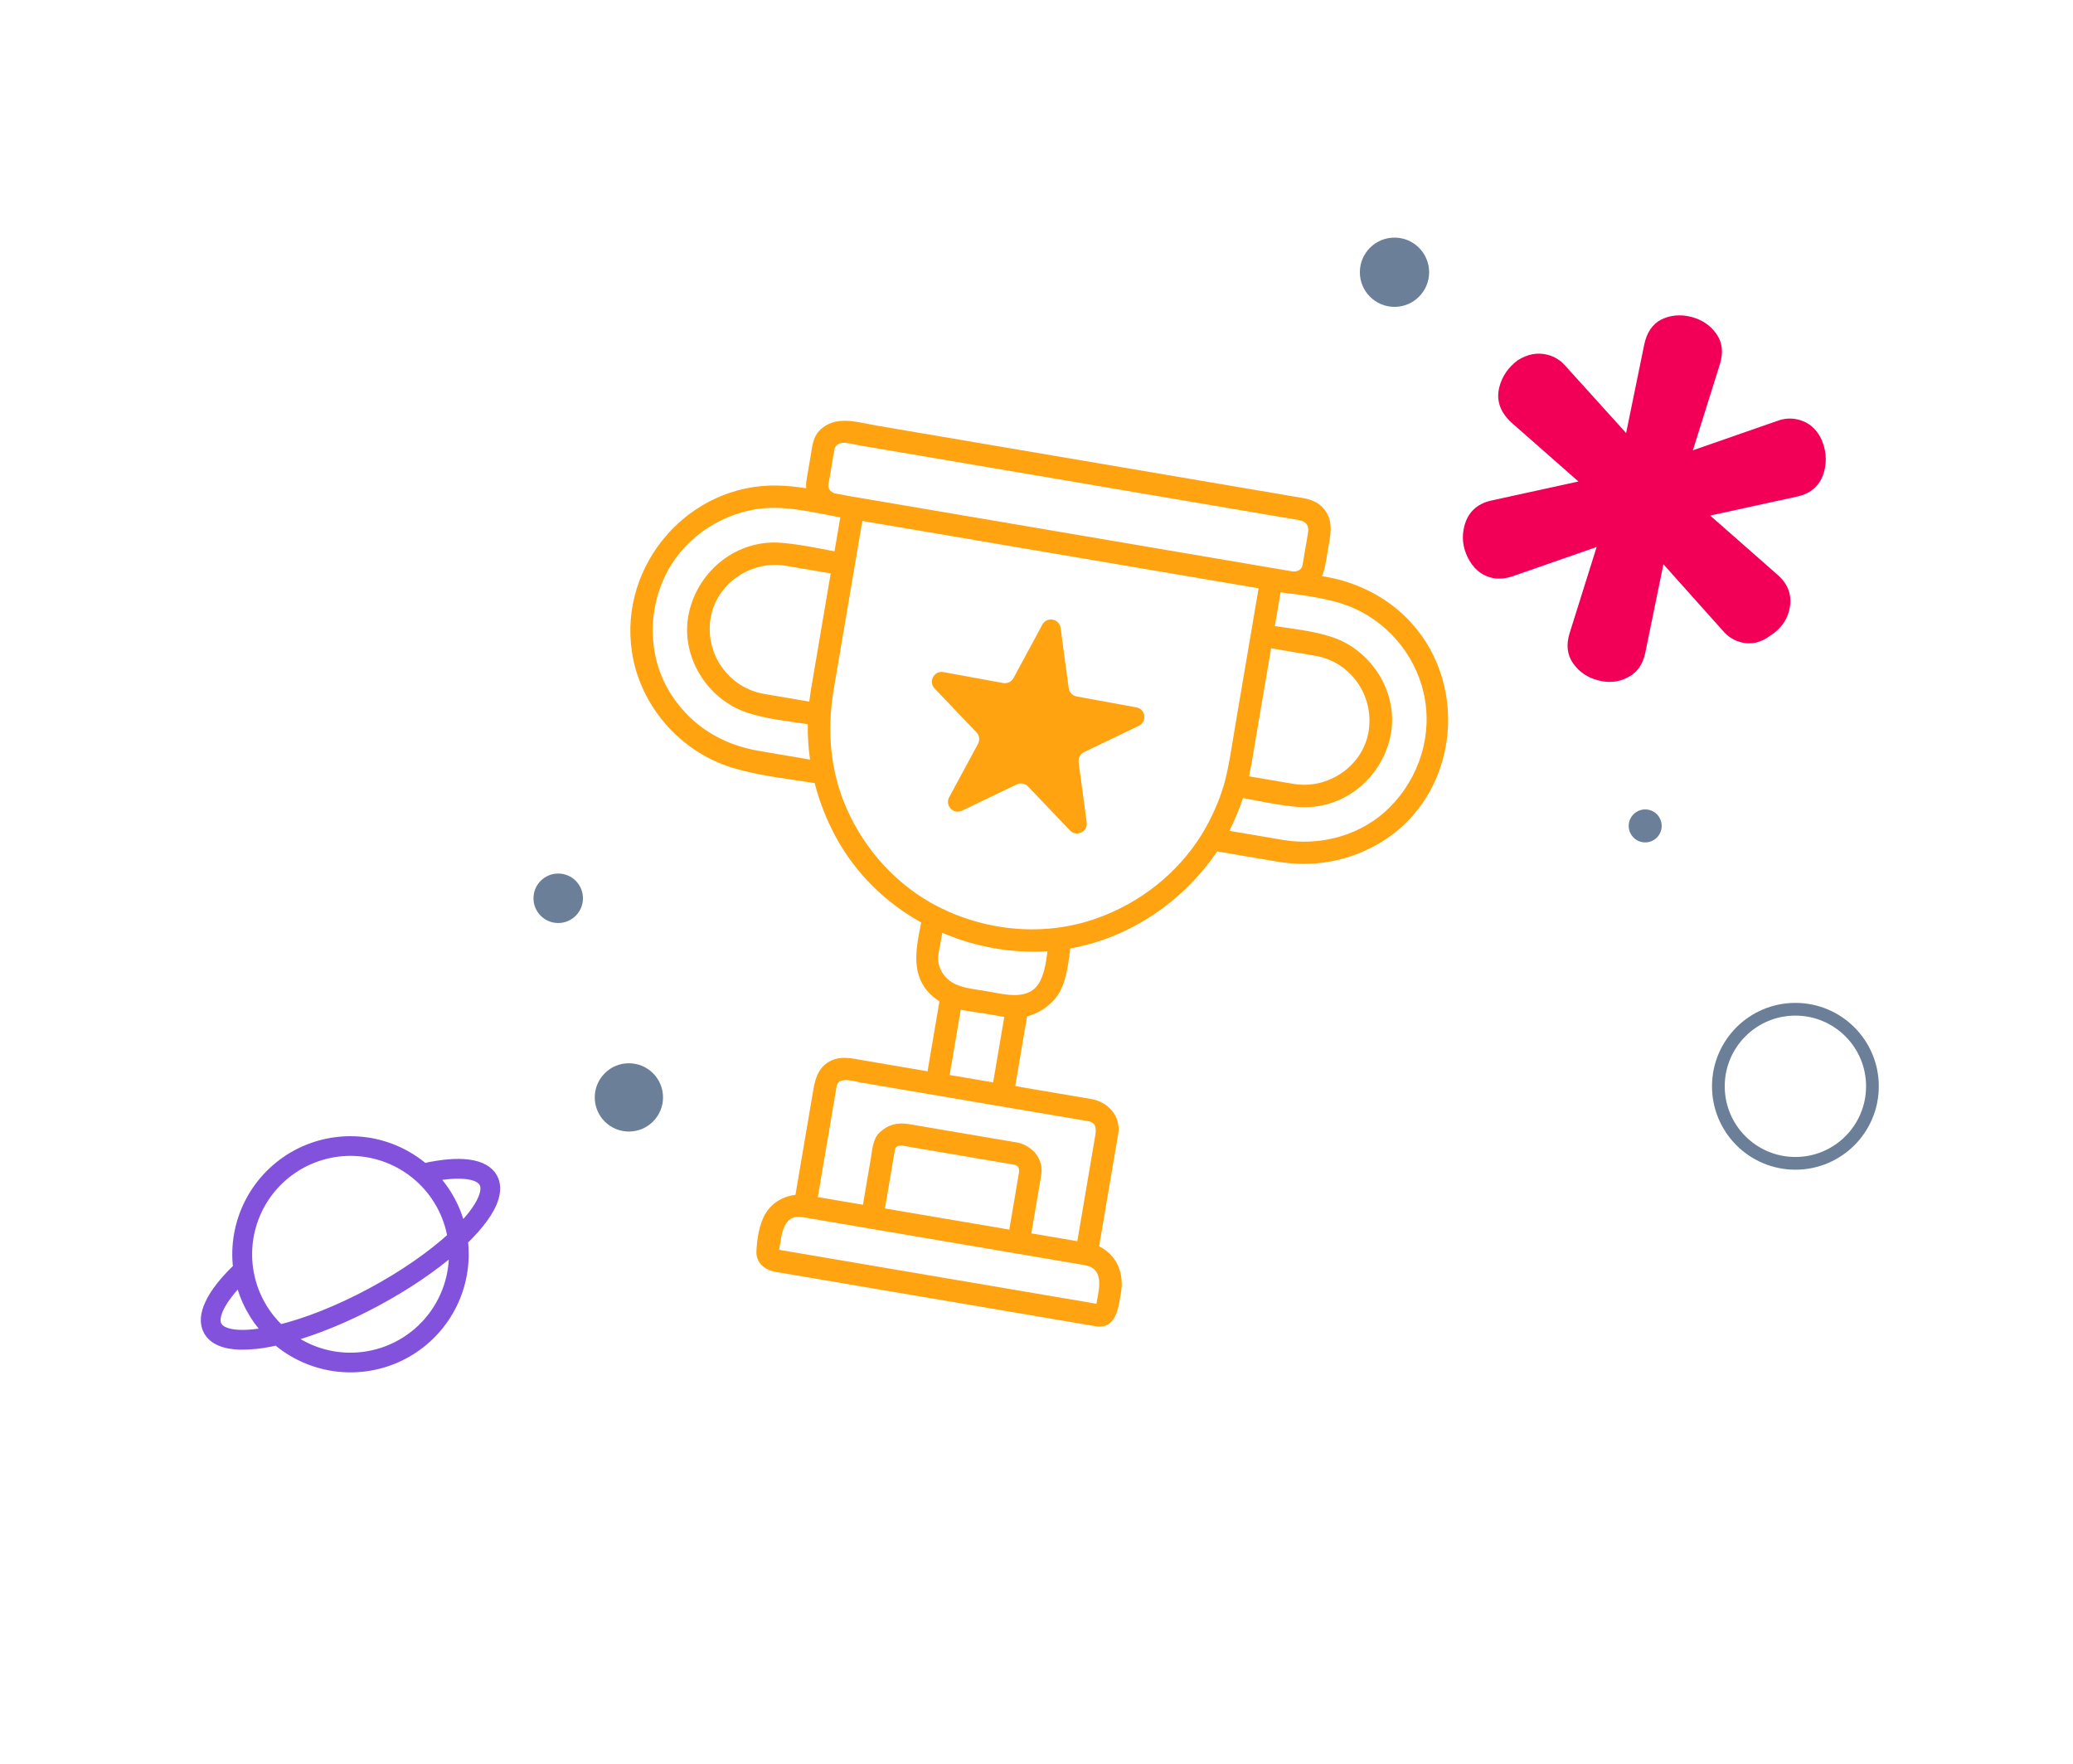 <svg
    xmlns="http://www.w3.org/2000/svg"
    viewBox="0 0 308 262"
    width="308"
    height="262"
    preserveAspectRatio="xMidYMid meet"
    style="width: 100%; height: 100%; transform: translate3d(0px, 0px, 0px); content-visibility: visible;">
    <defs>
        <clipPath id="__lottie_element_2">
            <rect
                width="308"
                height="262"
                x="0" y="0"></rect>
        </clipPath>
    </defs>
    <g clip-path="url(#__lottie_element_2)">
        <g
            transform="matrix(0.21,0,0,0.21,207.189,40.442)"
            opacity="1" style="display: block;">
            <g opacity="1" transform="matrix(1,0,0,1,0,0)">
                <path fill="rgb(107,127,153)" fill-opacity="1"
                    d=" M0,-24.5 C13.531,-24.5 24.5,-13.531 24.5,0 C24.5,13.531 13.531,24.5 0,24.5 C-13.531,24.5 -24.5,13.531 -24.5,0 C-24.5,-13.531 -13.531,-24.5 0,-24.5z"></path>
            </g>
        </g>
        <g
            transform="matrix(0.1,0,0,0.1,244.439,122.692)"
            opacity="1" style="display: block;">
            <g opacity="1" transform="matrix(1,0,0,1,0,0)">
                <path fill="rgb(107,127,153)" fill-opacity="1"
                    d=" M0,-24.5 C13.531,-24.5 24.5,-13.531 24.5,0 C24.5,13.531 13.531,24.5 0,24.5 C-13.531,24.5 -24.5,13.531 -24.5,0 C-24.5,-13.531 -13.531,-24.5 0,-24.5z"></path>
            </g>
        </g>
        <g
            transform="matrix(0.15,0,0,0.15,82.939,133.442)"
            opacity="1" style="display: block;">
            <g opacity="1" transform="matrix(1,0,0,1,0,0)">
                <path fill="rgb(107,127,153)" fill-opacity="1"
                    d=" M0,-24.5 C13.531,-24.5 24.5,-13.531 24.5,0 C24.5,13.531 13.531,24.5 0,24.5 C-13.531,24.5 -24.5,13.531 -24.5,0 C-24.5,-13.531 -13.531,-24.5 0,-24.5z"></path>
            </g>
        </g>
        <g
            transform="matrix(0.207,0,0,0.207,93.439,163.022)"
            opacity="1" style="display: block;">
            <g opacity="1" transform="matrix(1,0,0,1,0,0)">
                <path fill="rgb(107,127,153)" fill-opacity="1"
                    d=" M0,-24.5 C13.531,-24.5 24.5,-13.531 24.5,0 C24.5,13.531 13.531,24.5 0,24.5 C-13.531,24.5 -24.5,13.531 -24.5,0 C-24.5,-13.531 -13.531,-24.5 0,-24.5z"></path>
            </g>
        </g>
        <g
            transform="matrix(0.21,0,0,0.21,266.756,161.372)"
            opacity="1" style="display: block;">
            <g opacity="1" transform="matrix(1,0,0,1,0,0)">
                <path stroke-linecap="butt" stroke-linejoin="miter" fill-opacity="0"
                    stroke-miterlimit="4" stroke="rgb(107,127,153)" stroke-opacity="1"
                    stroke-width="9"
                    d=" M0,-54.5 C30.099,-54.5 54.5,-30.1 54.5,0 C54.5,30.1 30.099,54.5 0,54.5 C-30.099,54.5 -54.5,30.1 -54.5,0 C-54.5,-30.1 -30.099,-54.5 0,-54.5z"></path>
            </g>
        </g>
        <g
            transform="matrix(0.21,0.006,-0.006,0.21,141.173,170.835)"
            opacity="1" style="display: block;">
            <g opacity="1" transform="matrix(1,0,0,1,0,0)">
                <path fill="rgb(130,82,221)" fill-opacity="1"
                    d=" M-322.859,28.989 C-328.719,18.913 -346.001,16.982 -371.616,23.507 C-384.177,13.406 -399.495,7.328 -415.568,6.068 C-431.642,4.808 -447.721,8.425 -461.705,16.445 C-475.688,24.465 -486.924,36.515 -493.943,51.02 C-500.963,65.524 -503.438,81.808 -501.047,97.742 C-519.662,116.614 -526.679,132.545 -520.793,142.655 C-517.197,148.842 -509.475,151.974 -498.157,151.974 C-490.917,151.844 -483.712,150.931 -476.669,149.251 C-475.154,148.911 -473.604,148.537 -472.037,148.137 C-460.27,157.6 -446.066,163.546 -431.063,165.288 C-416.06,167.03 -400.869,164.498 -387.245,157.983 C-373.62,151.468 -362.116,141.236 -354.061,128.468 C-346.005,115.7 -341.726,100.916 -341.718,85.822 C-341.712,81.824 -342.003,77.831 -342.588,73.876 C-331.47,62.565 -324.035,51.88 -321.693,43.014 C-320.221,37.568 -320.622,32.852 -322.859,28.989z M-421.818,12.736 C-404.911,12.756 -388.531,18.621 -375.458,29.335 C-362.385,40.049 -353.423,54.953 -350.093,71.518 C-364.172,85.17 -383.875,99.778 -406.242,112.62 C-430.019,126.272 -452.221,135.46 -470.331,140.463 C-481.416,130.622 -489.247,117.646 -492.784,103.255 C-496.321,88.865 -495.397,73.74 -490.135,59.887 C-484.873,46.033 -475.522,34.105 -463.321,25.684 C-451.12,17.263 -436.646,12.748 -421.818,12.736z M-514.76,139.158 C-518.46,132.806 -512.584,120.364 -499.306,106.043 C-495.706,119.822 -488.493,132.391 -478.41,142.455 C-497.687,146.727 -511.086,145.492 -514.76,139.158z M-421.818,158.908 C-436.768,158.923 -451.36,154.336 -463.609,145.77 C-444.82,140.045 -423.707,130.657 -402.794,118.659 C-381.681,106.53 -363.083,93.026 -348.961,79.993 C-348.805,81.915 -348.7,83.856 -348.7,85.822 C-348.723,105.196 -356.434,123.77 -370.14,137.47 C-383.847,151.171 -402.431,158.881 -421.818,158.908z M-328.414,41.213 C-330.269,48.174 -335.884,56.57 -344.303,65.628 C-347.926,51.817 -355.176,39.225 -365.304,29.154 C-346.28,24.96 -332.576,26.144 -328.884,32.487 C-327.613,34.688 -327.448,37.62 -328.414,41.213z"></path>
                <path stroke-linecap="butt" stroke-linejoin="miter" fill-opacity="0"
                    stroke-miterlimit="4" stroke="rgb(130,82,221)" stroke-opacity="1"
                    stroke-width="7"
                    d=" M-322.859,28.989 C-328.719,18.913 -346.001,16.982 -371.616,23.507 C-384.177,13.406 -399.495,7.328 -415.568,6.068 C-431.642,4.808 -447.721,8.425 -461.705,16.445 C-475.688,24.465 -486.924,36.515 -493.943,51.02 C-500.963,65.524 -503.438,81.808 -501.047,97.742 C-519.662,116.614 -526.679,132.545 -520.793,142.655 C-517.197,148.842 -509.475,151.974 -498.157,151.974 C-490.917,151.844 -483.712,150.931 -476.669,149.251 C-475.154,148.911 -473.604,148.537 -472.037,148.137 C-460.27,157.6 -446.066,163.546 -431.063,165.288 C-416.06,167.03 -400.869,164.498 -387.245,157.983 C-373.62,151.468 -362.116,141.236 -354.061,128.468 C-346.005,115.7 -341.726,100.916 -341.718,85.822 C-341.712,81.824 -342.003,77.831 -342.588,73.876 C-331.47,62.565 -324.035,51.88 -321.693,43.014 C-320.221,37.568 -320.622,32.852 -322.859,28.989z M-421.818,12.736 C-404.911,12.756 -388.531,18.621 -375.458,29.335 C-362.385,40.049 -353.423,54.953 -350.093,71.518 C-364.172,85.17 -383.875,99.778 -406.242,112.62 C-430.019,126.272 -452.221,135.46 -470.331,140.463 C-481.416,130.622 -489.247,117.646 -492.784,103.255 C-496.321,88.865 -495.397,73.74 -490.135,59.887 C-484.873,46.033 -475.522,34.105 -463.321,25.684 C-451.12,17.263 -436.646,12.748 -421.818,12.736z M-514.76,139.158 C-518.46,132.806 -512.584,120.364 -499.306,106.043 C-495.706,119.822 -488.493,132.391 -478.41,142.455 C-497.687,146.727 -511.086,145.492 -514.76,139.158z M-421.818,158.908 C-436.768,158.923 -451.36,154.336 -463.609,145.77 C-444.82,140.045 -423.707,130.657 -402.794,118.659 C-381.681,106.53 -363.083,93.026 -348.961,79.993 C-348.805,81.915 -348.7,83.856 -348.7,85.822 C-348.723,105.196 -356.434,123.77 -370.14,137.47 C-383.847,151.171 -402.431,158.881 -421.818,158.908z M-328.414,41.213 C-330.269,48.174 -335.884,56.57 -344.303,65.628 C-347.926,51.817 -355.176,39.225 -365.304,29.154 C-346.28,24.96 -332.576,26.144 -328.884,32.487 C-327.613,34.688 -327.448,37.62 -328.414,41.213z"></path>
            </g>
        </g>
        <g
            transform="matrix(0.29,-0.006,0.006,0.29,-42.707,129.944)"
            opacity="1" style="display: block;">
            <g opacity="1" transform="matrix(1,0,0,1,681.522,12.808)">
                <path fill="rgb(255,163,16)" fill-opacity="1"
                    d=" M191.236,-123.632 C182.046,-134.217 170.326,-141.566 157.066,-145.895 C153.416,-147.075 149.646,-147.93 145.846,-148.678 C147.616,-152.521 148.186,-156.999 149.026,-161.386 C150.456,-168.86 152.786,-176.334 147.596,-183.014 C144.966,-186.389 141.136,-188.027 137.076,-188.803 C137.076,-188.803 84.336,-198.893 84.336,-198.893 C84.336,-198.893 -80.541,-230.434 -80.541,-230.434 C-90.563,-232.351 -101.865,-236.633 -110.145,-228.311 C-113.436,-225.009 -113.917,-219.878 -114.749,-215.528 C-114.749,-215.528 -117.15,-202.978 -117.15,-202.978 C-117.395,-201.696 -117.451,-200.396 -117.37,-199.108 C-122.199,-199.955 -127.049,-200.594 -131.903,-200.809 C-177.237,-202.794 -214.098,-162.129 -208.36,-117.28 C-204.777,-89.363 -184.578,-65.397 -157.929,-56.716 C-144.539,-52.363 -130.046,-50.554 -116.144,-48.068 C-113.941,-38.627 -110.56,-29.404 -106.072,-20.624 C-96.289,-1.446 -81.11,13.907 -63.064,24.452 C-64.983,33.374 -67.4,42.683 -64.872,51.531 C-63.223,57.32 -59.366,61.835 -54.557,65.009 C-54.557,65.009 -61.386,100.706 -61.386,100.706 C-61.386,100.706 -94.368,94.396 -94.368,94.396 C-99.834,93.351 -105.096,91.843 -110.511,94.16 C-116.726,96.826 -118.868,102.583 -120.027,108.644 C-120.027,108.644 -127.763,149.081 -127.763,149.081 C-127.763,149.081 -130.345,162.579 -130.345,162.579 C-136.433,163.072 -142.117,166.186 -145.626,171.431 C-149.157,176.691 -150.587,184.975 -150.946,191.285 C-151.221,197.053 -146.727,200.765 -141.485,201.768 C-141.485,201.768 -77.231,214.059 -77.231,214.059 C-77.231,214.059 6.355,230.05 6.355,230.05 C6.355,230.05 21.846,233.012 21.846,233.012 C32.496,235.05 33.886,223.675 35.296,216.257 C37.206,206.291 33.876,197.194 24.726,192.166 C24.686,192.141 24.656,192.133 24.616,192.108 C24.616,192.108 35.556,134.936 35.556,134.936 C37.306,125.789 30.756,118.293 22.096,116.636 C22.096,116.636 4.695,113.307 4.695,113.307 C4.695,113.307 -16.649,109.224 -16.649,109.224 C-16.649,109.224 -9.841,73.639 -9.841,73.639 C-4.676,72.43 0.071,69.676 3.925,65.75 C10.356,59.214 11.586,48.482 13.026,39.315 C43.636,34.492 71.306,16.545 89.246,-8.816 C89.246,-8.816 119.696,-2.991 119.696,-2.991 C138.556,0.616 157.226,-2.306 173.806,-12.087 C212.726,-35.051 220.486,-89.881 191.226,-123.634 C191.226,-123.634 191.236,-123.632 191.236,-123.632z M110.496,-67.653 C110.496,-67.653 117.166,-102.513 117.166,-102.513 C117.166,-102.513 119.026,-112.255 119.026,-112.255 C119.026,-112.255 141.556,-107.944 141.556,-107.944 C159.646,-104.484 171.276,-86.977 168.136,-68.979 C165.006,-50.981 146.696,-39.2 129.056,-42.575 C129.056,-42.575 106.356,-46.918 106.356,-46.918 C107.986,-53.755 109.166,-60.737 110.496,-67.653z M-102.562,-218.358 C-101.434,-224.252 -93.903,-221.308 -89.999,-220.561 C-89.999,-220.561 -23.385,-207.818 -23.385,-207.818 C-23.385,-207.818 130.876,-178.308 130.876,-178.308 C135.626,-177.398 140.346,-177.17 139.106,-170.7 C139.106,-170.7 136.016,-154.525 136.016,-154.525 C135.556,-152.108 133.596,-151.327 131.156,-151.31 C131.156,-151.31 121.006,-153.252 121.006,-153.252 C121.006,-153.252 92.916,-158.626 92.916,-158.626 C92.916,-158.626 -12.126,-178.721 -12.126,-178.721 C-12.126,-178.721 -64.775,-188.793 -64.775,-188.793 C-64.775,-188.793 -92.44,-194.085 -92.44,-194.085 C-92.44,-194.085 -94.597,-194.498 -94.597,-194.498 C-97.385,-195.032 -100.182,-195.624 -102.997,-196.221 C-105.014,-197.165 -106.355,-198.617 -105.9,-200.997 C-104.775,-206.775 -103.668,-212.577 -102.562,-218.358z M-118.049,-89.848 C-118.049,-89.848 -140.973,-94.233 -140.973,-94.233 C-159.137,-97.708 -170.899,-115.106 -167.758,-133.238 C-164.623,-151.236 -146.297,-163.013 -128.672,-159.642 C-128.672,-159.642 -105.712,-155.249 -105.712,-155.249 C-105.712,-155.249 -111.178,-126.673 -111.178,-126.673 C-111.178,-126.673 -117.178,-95.309 -117.178,-95.309 C-117.508,-93.484 -117.797,-91.669 -118.049,-89.848z M-144.528,-65.176 C-162.729,-68.658 -178.045,-78.257 -188.1,-93.998 C-199.69,-112.096 -200.356,-135.408 -191.117,-154.589 C-182.035,-173.454 -163.203,-186.367 -142.576,-189.013 C-130.19,-190.594 -117.594,-187.529 -105.366,-184.958 C-103.674,-184.538 -101.93,-184.185 -100.201,-183.855 C-100.201,-183.855 -103.516,-166.527 -103.516,-166.527 C-112.485,-168.397 -121.528,-170.493 -130.598,-171.438 C-153.138,-173.804 -173.422,-158.335 -178.702,-136.68 C-183.993,-115.067 -170.677,-92.188 -150.031,-84.865 C-140.231,-81.391 -129.402,-80.071 -119.044,-78.301 C-119.264,-72.215 -118.998,-66.151 -118.261,-60.132 C-127.014,-61.826 -135.771,-63.501 -144.528,-65.176z M-43.744,69.562 C-40.24,70.386 -36.561,70.801 -33.085,71.466 C-33.085,71.466 -21.52,73.679 -21.52,73.679 C-21.52,73.679 -27.912,107.088 -27.912,107.088 C-27.912,107.088 -50.111,102.841 -50.111,102.841 C-50.111,102.841 -43.744,69.562 -43.744,69.562z M22.776,220.835 C22.776,220.835 22.646,221.523 22.646,221.523 C22.646,221.523 21.306,221.267 21.306,221.267 C21.306,221.267 -4.594,216.313 -4.594,216.313 C-4.594,216.313 -92.907,199.418 -92.907,199.418 C-92.907,199.418 -128.474,192.614 -128.474,192.614 C-128.474,192.614 -138.235,190.747 -138.235,190.747 C-138.235,190.747 -139.313,190.541 -139.313,190.541 C-139.313,190.541 -139.035,189.09 -139.035,189.09 C-137.766,182.453 -136.693,172.213 -127.1,174.048 C-127.1,174.048 -122.062,175.012 -122.062,175.012 C-122.062,175.012 -92.407,180.685 -92.407,180.685 C-92.407,180.685 -90.734,181.005 -90.734,181.005 C-90.734,181.005 -17.704,194.976 -17.704,194.976 C-17.704,194.976 17.416,201.694 17.416,201.694 C27.166,204.003 24.126,213.789 22.776,220.835z M-17.885,149.476 C-14.64,150.348 -15.617,153.437 -16.072,155.817 C-16.072,155.817 -18.455,168.273 -18.455,168.273 C-18.455,168.273 -21.201,182.626 -21.201,182.626 C-21.201,182.626 -84.655,170.487 -84.655,170.487 C-84.655,170.487 -80.724,149.943 -80.724,149.943 C-80.724,149.943 -78.971,140.777 -78.971,140.777 C-78.277,137.152 -73.861,138.748 -71.482,139.204 C-53.618,142.64 -35.753,146.058 -17.885,149.476z M20.246,127.94 C24.716,128.794 24.426,132.189 23.766,135.666 C23.766,135.666 20.466,152.882 20.466,152.882 C20.466,152.882 13.506,189.285 13.506,189.285 C13.506,189.285 -9.956,184.796 -9.956,184.796 C-9.956,184.796 -6.186,165.089 -6.186,165.089 C-6.186,165.089 -4.298,155.217 -4.298,155.217 C-2.836,147.576 -7.46,141.121 -14.352,138.666 C-14.781,138.488 -15.232,138.324 -15.733,138.228 C-16.027,138.153 -16.306,138.1 -16.589,138.065 C-16.589,138.065 -71.49,127.562 -71.49,127.562 C-77.309,126.449 -82.138,127.51 -86.636,131.583 C-90.129,134.731 -90.531,140.358 -91.364,144.709 C-91.364,144.709 -95.888,168.358 -95.888,168.358 C-95.888,168.358 -117.473,164.229 -117.473,164.229 C-117.473,164.229 -118.923,163.952 -118.923,163.952 C-118.923,163.952 -108.118,107.47 -108.118,107.47 C-107.09,102.097 -99.128,105.105 -95.782,105.745 C-95.782,105.745 -73.732,109.963 -73.732,109.963 C-73.732,109.963 -46.643,115.145 -46.643,115.145 C-46.643,115.145 20.246,127.94 20.246,127.94z M-2.606,55.404 C-8.121,66.201 -20.815,62.135 -29.999,60.378 C-39.965,58.471 -51.098,58.037 -54.399,46.479 C-55.493,42.627 -53.892,37.788 -53.16,33.958 C-53.16,33.958 -52.391,29.942 -52.391,29.942 C-37.746,36.598 -21.67,40.309 -5.307,40.606 C-3.098,40.644 -0.893,40.603 1.304,40.503 C0.542,45.695 -0.36,51.015 -2.606,55.404z M26.986,24.139 C0.24,33.072 -29.371,29.797 -54.115,16.603 C-74.819,5.55 -91.065,-13.091 -100.041,-34.678 C-108.191,-54.237 -109.339,-75.233 -105.384,-95.906 C-105.384,-95.906 -88.956,-181.782 -88.956,-181.782 C-88.956,-181.782 -66.906,-177.564 -66.906,-177.564 C-66.906,-177.564 38.136,-157.469 38.136,-157.469 C38.136,-157.469 90.786,-147.397 90.786,-147.397 C90.786,-147.397 113.266,-143.097 113.266,-143.097 C113.266,-143.097 106.066,-105.486 106.066,-105.486 C106.066,-105.486 99.406,-70.645 99.406,-70.645 C97.676,-61.591 96.226,-52.405 93.646,-43.552 C90.816,-34.399 86.676,-25.767 81.566,-17.687 C68.696,2.112 49.256,16.701 26.986,24.139z M178.176,-29.637 C163.676,-15.606 142.516,-10.268 122.956,-14.01 C122.956,-14.01 95.696,-19.224 95.696,-19.224 C98.576,-24.571 100.986,-30.123 103.026,-35.842 C112.296,-33.934 121.626,-31.725 130.996,-30.742 C153.536,-28.376 173.816,-43.845 179.096,-65.5 C184.386,-87.113 171.066,-109.974 150.426,-117.315 C141.166,-120.608 130.976,-121.922 121.176,-123.566 C121.176,-123.566 124.476,-140.82 124.476,-140.82 C126.546,-140.384 128.676,-140.016 130.756,-139.907 C140.136,-138.363 149.656,-136.773 158.336,-133.378 C177.756,-125.789 192.486,-108.19 196.676,-87.769 C201.076,-66.441 193.686,-44.65 178.176,-29.637z"></path>
            </g>
        </g>
        <g
            transform="matrix(0.29,-0.006,0.006,0.29,154.325,107.997)"
            opacity="1" style="display: block;">
            <path fill="rgb(255,163,16)" fill-opacity="1"
                d=" M2.964,-52.387 C5.352,-56.601 11.737,-55.297 12.277,-50.484 C12.277,-50.484 15.777,-19.571 15.777,-19.571 C16.027,-17.418 17.627,-15.667 19.747,-15.234 C19.747,-15.234 50.227,-9.007 50.227,-9.007 C54.977,-8.038 55.707,-1.562 51.297,0.443 C51.297,0.443 22.977,13.322 22.977,13.322 C21.007,14.219 19.837,16.283 20.077,18.435 C20.077,18.435 23.577,49.349 23.577,49.349 C24.117,54.161 18.187,56.859 14.917,53.286 C14.917,53.286 -6.082,30.332 -6.082,30.332 C-7.544,28.734 -9.869,28.259 -11.841,29.155 C-11.841,29.155 -40.16,42.034 -40.16,42.034 C-44.569,44.039 -48.968,39.231 -46.58,35.017 C-46.58,35.017 -31.239,7.952 -31.239,7.952 C-30.17,6.068 -30.437,3.71 -31.899,2.112 C-31.899,2.112 -52.899,-20.842 -52.899,-20.842 C-56.168,-24.416 -52.955,-30.085 -48.209,-29.116 C-48.209,-29.116 -17.728,-22.889 -17.728,-22.889 C-15.606,-22.456 -13.446,-23.438 -12.378,-25.322 C-12.378,-25.322 2.964,-52.387 2.964,-52.387z"></path>
            <g opacity="1" transform="matrix(1,0,0,1,0,0)">
                <path stroke-linecap="butt" stroke-linejoin="miter" fill-opacity="0"
                    stroke-miterlimit="4" stroke="rgb(255,163,16)" stroke-opacity="1"
                    stroke-width="0"
                    d=" M2.964,-52.387 C5.352,-56.601 11.737,-55.297 12.277,-50.484 C12.277,-50.484 15.777,-19.571 15.777,-19.571 C16.027,-17.418 17.627,-15.667 19.747,-15.234 C19.747,-15.234 50.227,-9.007 50.227,-9.007 C54.977,-8.038 55.707,-1.562 51.297,0.443 C51.297,0.443 22.977,13.322 22.977,13.322 C21.007,14.219 19.837,16.283 20.077,18.435 C20.077,18.435 23.577,49.349 23.577,49.349 C24.117,54.161 18.187,56.859 14.917,53.286 C14.917,53.286 -6.082,30.332 -6.082,30.332 C-7.544,28.734 -9.869,28.259 -11.841,29.155 C-11.841,29.155 -40.16,42.034 -40.16,42.034 C-44.569,44.039 -48.968,39.231 -46.58,35.017 C-46.58,35.017 -31.239,7.952 -31.239,7.952 C-30.17,6.068 -30.437,3.71 -31.899,2.112 C-31.899,2.112 -52.899,-20.842 -52.899,-20.842 C-56.168,-24.416 -52.955,-30.085 -48.209,-29.116 C-48.209,-29.116 -17.728,-22.889 -17.728,-22.889 C-15.606,-22.456 -13.446,-23.438 -12.378,-25.322 C-12.378,-25.322 2.964,-52.387 2.964,-52.387z"></path>
            </g>
        </g>
        <g
            transform="matrix(-0.015,0.058,-0.058,-0.015,244.308,74.058)"
            opacity="1" style="display: block;">
            <g opacity="1" transform="matrix(1,0,0,1,0,0)">
                <path fill="rgb(242,0,87)" fill-opacity="1"
                    d=" M369.414,-98.055 C399.817,-99.575 423.38,-90.454 440.105,-70.691 C456.83,-52.448 465.185,-29.645 465.185,-2.281 C465.185,25.083 456.83,48.646 440.105,68.409 C423.38,88.172 399.817,97.293 369.414,95.773 C369.414,95.773 145.942,84.372 145.942,84.372 C145.942,84.372 269.079,269.08 269.079,269.08 C279.723,285.798 285.039,302.522 285.039,319.247 C285.039,345.086 273.643,367.891 250.838,387.656 C229.556,405.898 205.234,415.019 177.867,415.019 C142.902,415.019 117.058,399.059 100.336,367.133 C100.336,367.133 0.001,168.744 0.001,168.744 C0.001,168.744 -100.333,367.133 -100.333,367.133 C-118.576,400.576 -144.42,417.301 -177.865,417.301 C-205.229,417.301 -230.312,408.18 -253.115,389.938 C-274.398,370.173 -285.04,347.368 -285.04,321.523 C-285.04,303.281 -279.72,286.563 -269.078,271.355 C-269.078,271.355 -145.94,84.372 -145.94,84.372 C-145.94,84.372 -369.412,95.773 -369.412,95.773 C-399.817,97.293 -423.38,88.932 -440.102,70.69 C-456.824,50.927 -465.185,27.364 -465.185,0 C-465.185,-27.364 -456.824,-50.928 -440.102,-70.691 C-423.38,-90.454 -399.817,-99.575 -369.412,-98.055 C-369.412,-98.055 -145.94,-86.653 -145.94,-86.653 C-145.94,-86.653 -269.078,-271.359 -269.078,-271.359 C-279.72,-286.562 -285.04,-303.284 -285.04,-321.527 C-285.04,-347.37 -274.398,-369.413 -253.115,-387.656 C-230.312,-405.899 -205.229,-415.02 -177.865,-415.02 C-142.899,-415.02 -117.056,-399.058 -100.333,-367.133 C-100.333,-367.133 0.001,-168.744 0.001,-168.744 C0.001,-168.744 100.336,-367.133 100.336,-367.133 C117.058,-400.578 143.662,-417.301 180.147,-417.301 C205.993,-417.301 229.556,-407.419 250.838,-387.656 C273.643,-369.413 285.039,-347.37 285.039,-321.527 C285.039,-303.284 279.723,-286.562 269.079,-271.359 C269.079,-271.359 145.942,-86.653 145.942,-86.653 C145.942,-86.653 369.414,-98.055 369.414,-98.055z"></path>
            </g>
        </g>
    </g>
</svg>